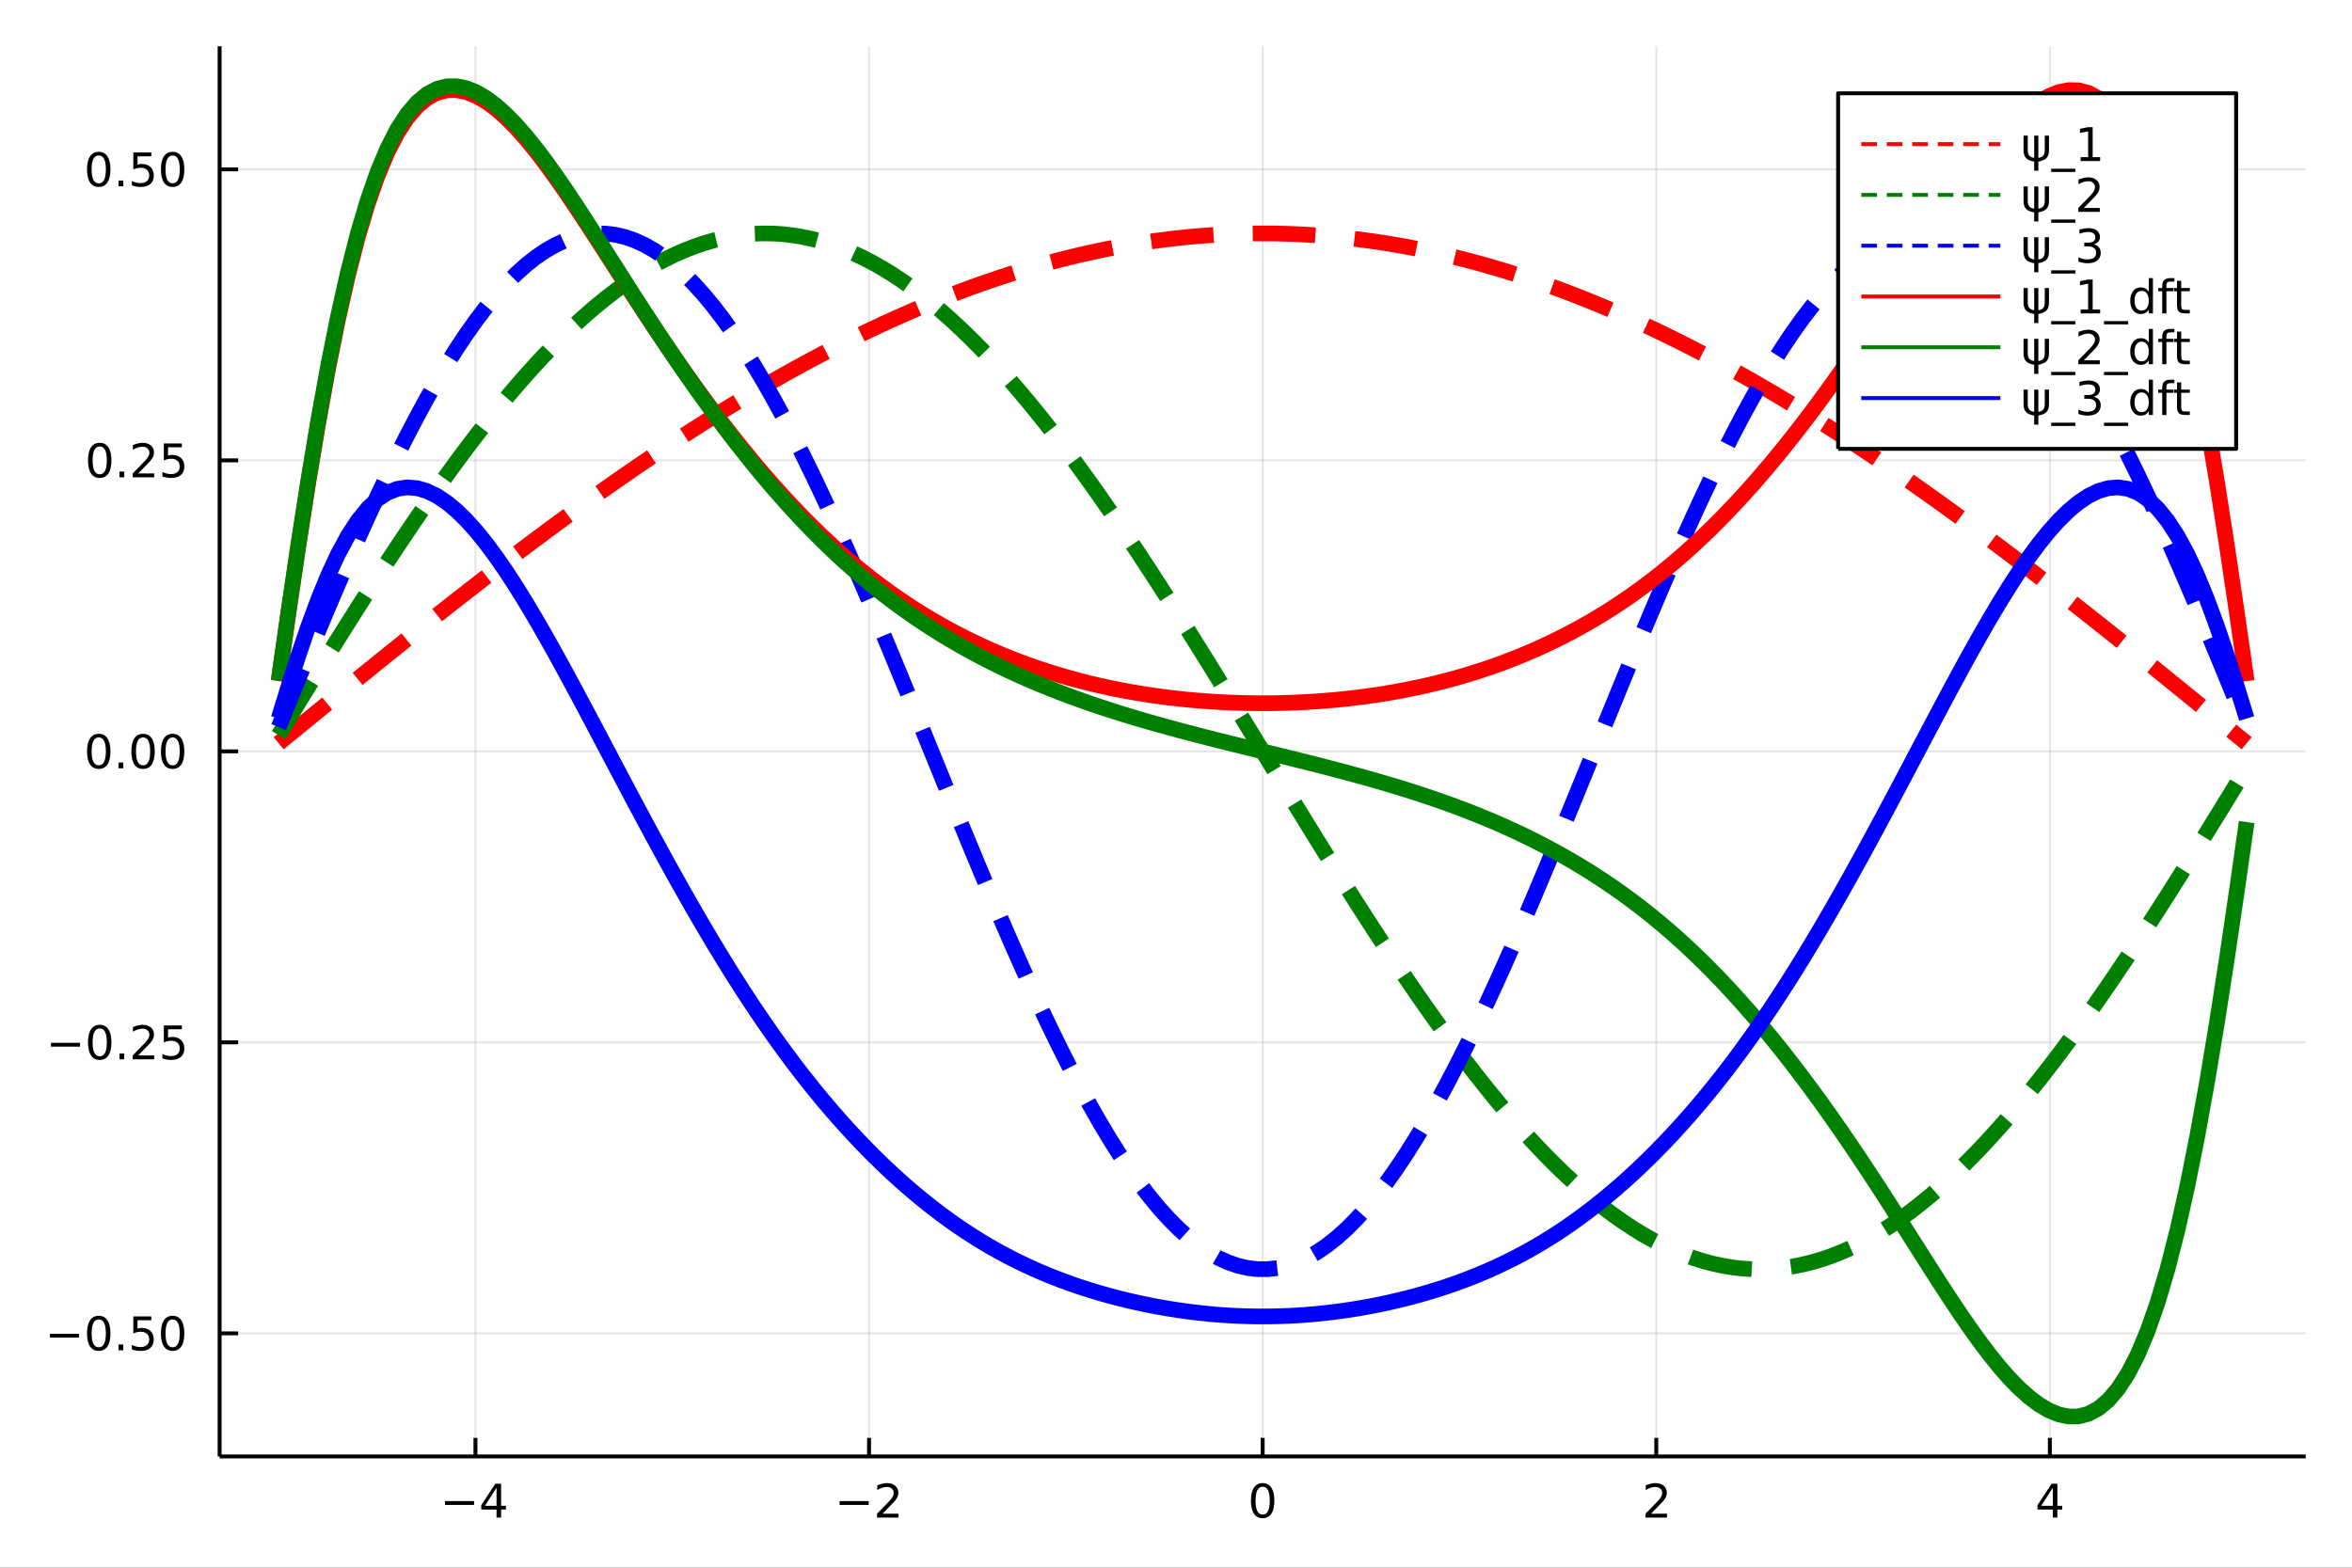 <?xml version="1.0" encoding="utf-8"?>
<svg xmlns="http://www.w3.org/2000/svg" xmlns:xlink="http://www.w3.org/1999/xlink" width="600" height="400" viewBox="0 0 2400 1600">
<rect x="0" y="0" width="2400" height="1600" fill="#333333" stroke="none"/>
<defs>
  <clipPath id="clip870">
    <rect x="0" y="0" width="2400" height="1600"/>
  </clipPath>
</defs>
<path clip-path="url(#clip870)" d="
M0 1600 L2400 1600 L2400 0 L0 0  Z
  " fill="#ffffff" fill-rule="evenodd" fill-opacity="1"/>
<defs>
  <clipPath id="clip871">
    <rect x="480" y="0" width="1681" height="1600"/>
  </clipPath>
</defs>
<path clip-path="url(#clip870)" d="
M224.098 1486.45 L2352.76 1486.45 L2352.76 47.244 L224.098 47.244  Z
  " fill="#ffffff" fill-rule="evenodd" fill-opacity="1"/>
<defs>
  <clipPath id="clip872">
    <rect x="224" y="47" width="2130" height="1440"/>
  </clipPath>
</defs>
<polyline clip-path="url(#clip872)" style="stroke:#000000; stroke-linecap:butt; stroke-linejoin:round; stroke-width:2; stroke-opacity:0.1; fill:none" points="
  485.16,1486.45 485.16,47.244 
  "/>
<polyline clip-path="url(#clip872)" style="stroke:#000000; stroke-linecap:butt; stroke-linejoin:round; stroke-width:2; stroke-opacity:0.1; fill:none" points="
  886.793,1486.45 886.793,47.244 
  "/>
<polyline clip-path="url(#clip872)" style="stroke:#000000; stroke-linecap:butt; stroke-linejoin:round; stroke-width:2; stroke-opacity:0.1; fill:none" points="
  1288.43,1486.45 1288.43,47.244 
  "/>
<polyline clip-path="url(#clip872)" style="stroke:#000000; stroke-linecap:butt; stroke-linejoin:round; stroke-width:2; stroke-opacity:0.1; fill:none" points="
  1690.06,1486.45 1690.06,47.244 
  "/>
<polyline clip-path="url(#clip872)" style="stroke:#000000; stroke-linecap:butt; stroke-linejoin:round; stroke-width:2; stroke-opacity:0.1; fill:none" points="
  2091.69,1486.45 2091.69,47.244 
  "/>
<polyline clip-path="url(#clip870)" style="stroke:#000000; stroke-linecap:butt; stroke-linejoin:round; stroke-width:4; stroke-opacity:1; fill:none" points="
  224.098,1486.45 2352.76,1486.45 
  "/>
<polyline clip-path="url(#clip870)" style="stroke:#000000; stroke-linecap:butt; stroke-linejoin:round; stroke-width:4; stroke-opacity:1; fill:none" points="
  485.16,1486.45 485.16,1467.55 
  "/>
<polyline clip-path="url(#clip870)" style="stroke:#000000; stroke-linecap:butt; stroke-linejoin:round; stroke-width:4; stroke-opacity:1; fill:none" points="
  886.793,1486.45 886.793,1467.55 
  "/>
<polyline clip-path="url(#clip870)" style="stroke:#000000; stroke-linecap:butt; stroke-linejoin:round; stroke-width:4; stroke-opacity:1; fill:none" points="
  1288.43,1486.45 1288.43,1467.55 
  "/>
<polyline clip-path="url(#clip870)" style="stroke:#000000; stroke-linecap:butt; stroke-linejoin:round; stroke-width:4; stroke-opacity:1; fill:none" points="
  1690.06,1486.45 1690.06,1467.55 
  "/>
<polyline clip-path="url(#clip870)" style="stroke:#000000; stroke-linecap:butt; stroke-linejoin:round; stroke-width:4; stroke-opacity:1; fill:none" points="
  2091.69,1486.45 2091.69,1467.55 
  "/>
<path clip-path="url(#clip870)" d="M454.06 1532.02 L483.736 1532.02 L483.736 1535.95 L454.06 1535.95 L454.06 1532.02 Z" fill="#000000" fill-rule="evenodd" fill-opacity="1" /><path clip-path="url(#clip870)" d="M506.676 1518.36 L494.87 1536.81 L506.676 1536.81 L506.676 1518.36 M505.449 1514.29 L511.329 1514.29 L511.329 1536.81 L516.259 1536.81 L516.259 1540.7 L511.329 1540.7 L511.329 1548.85 L506.676 1548.85 L506.676 1540.7 L491.074 1540.7 L491.074 1536.19 L505.449 1514.29 Z" fill="#000000" fill-rule="evenodd" fill-opacity="1" /><path clip-path="url(#clip870)" d="M856.736 1532.02 L886.411 1532.02 L886.411 1535.95 L856.736 1535.95 L856.736 1532.02 Z" fill="#000000" fill-rule="evenodd" fill-opacity="1" /><path clip-path="url(#clip870)" d="M900.532 1544.91 L916.851 1544.91 L916.851 1548.85 L894.907 1548.85 L894.907 1544.91 Q897.569 1542.16 902.152 1537.53 Q906.758 1532.88 907.939 1531.53 Q910.184 1529.01 911.064 1527.27 Q911.967 1525.51 911.967 1523.82 Q911.967 1521.07 910.022 1519.33 Q908.101 1517.6 904.999 1517.6 Q902.8 1517.6 900.346 1518.36 Q897.916 1519.13 895.138 1520.68 L895.138 1515.95 Q897.962 1514.82 900.416 1514.24 Q902.87 1513.66 904.907 1513.66 Q910.277 1513.66 913.471 1516.35 Q916.666 1519.03 916.666 1523.52 Q916.666 1525.65 915.856 1527.57 Q915.069 1529.47 912.962 1532.07 Q912.383 1532.74 909.282 1535.95 Q906.18 1539.15 900.532 1544.91 Z" fill="#000000" fill-rule="evenodd" fill-opacity="1" /><path clip-path="url(#clip870)" d="M1288.43 1517.37 Q1284.82 1517.37 1282.99 1520.93 Q1281.18 1524.47 1281.18 1531.6 Q1281.18 1538.71 1282.99 1542.27 Q1284.82 1545.82 1288.43 1545.82 Q1292.06 1545.82 1293.87 1542.27 Q1295.7 1538.71 1295.7 1531.6 Q1295.7 1524.47 1293.87 1520.93 Q1292.06 1517.37 1288.43 1517.37 M1288.43 1513.66 Q1294.24 1513.66 1297.29 1518.27 Q1300.37 1522.85 1300.37 1531.6 Q1300.37 1540.33 1297.29 1544.94 Q1294.24 1549.52 1288.43 1549.52 Q1282.62 1549.52 1279.54 1544.94 Q1276.48 1540.33 1276.48 1531.6 Q1276.48 1522.85 1279.54 1518.27 Q1282.62 1513.66 1288.43 1513.66 Z" fill="#000000" fill-rule="evenodd" fill-opacity="1" /><path clip-path="url(#clip870)" d="M1684.71 1544.91 L1701.03 1544.91 L1701.03 1548.85 L1679.09 1548.85 L1679.09 1544.91 Q1681.75 1542.16 1686.33 1537.53 Q1690.94 1532.88 1692.12 1531.53 Q1694.37 1529.01 1695.25 1527.27 Q1696.15 1525.51 1696.15 1523.82 Q1696.15 1521.07 1694.2 1519.33 Q1692.28 1517.6 1689.18 1517.6 Q1686.98 1517.6 1684.53 1518.36 Q1682.1 1519.13 1679.32 1520.68 L1679.32 1515.95 Q1682.14 1514.82 1684.6 1514.24 Q1687.05 1513.66 1689.09 1513.66 Q1694.46 1513.66 1697.65 1516.35 Q1700.85 1519.03 1700.85 1523.52 Q1700.85 1525.65 1700.04 1527.57 Q1699.25 1529.47 1697.14 1532.07 Q1696.57 1532.74 1693.46 1535.95 Q1690.36 1539.15 1684.71 1544.91 Z" fill="#000000" fill-rule="evenodd" fill-opacity="1" /><path clip-path="url(#clip870)" d="M2094.7 1518.36 L2082.9 1536.81 L2094.7 1536.81 L2094.7 1518.36 M2093.48 1514.29 L2099.36 1514.29 L2099.36 1536.81 L2104.29 1536.81 L2104.29 1540.7 L2099.36 1540.7 L2099.36 1548.85 L2094.7 1548.85 L2094.7 1540.7 L2079.1 1540.7 L2079.1 1536.19 L2093.48 1514.29 Z" fill="#000000" fill-rule="evenodd" fill-opacity="1" /><polyline clip-path="url(#clip872)" style="stroke:#000000; stroke-linecap:butt; stroke-linejoin:round; stroke-width:2; stroke-opacity:0.1; fill:none" points="
  224.098,1360.83 2352.76,1360.83 
  "/>
<polyline clip-path="url(#clip872)" style="stroke:#000000; stroke-linecap:butt; stroke-linejoin:round; stroke-width:2; stroke-opacity:0.1; fill:none" points="
  224.098,1063.84 2352.76,1063.84 
  "/>
<polyline clip-path="url(#clip872)" style="stroke:#000000; stroke-linecap:butt; stroke-linejoin:round; stroke-width:2; stroke-opacity:0.1; fill:none" points="
  224.098,766.846 2352.76,766.846 
  "/>
<polyline clip-path="url(#clip872)" style="stroke:#000000; stroke-linecap:butt; stroke-linejoin:round; stroke-width:2; stroke-opacity:0.1; fill:none" points="
  224.098,469.856 2352.76,469.856 
  "/>
<polyline clip-path="url(#clip872)" style="stroke:#000000; stroke-linecap:butt; stroke-linejoin:round; stroke-width:2; stroke-opacity:0.1; fill:none" points="
  224.098,172.867 2352.76,172.867 
  "/>
<polyline clip-path="url(#clip870)" style="stroke:#000000; stroke-linecap:butt; stroke-linejoin:round; stroke-width:4; stroke-opacity:1; fill:none" points="
  224.098,1486.45 224.098,47.244 
  "/>
<polyline clip-path="url(#clip870)" style="stroke:#000000; stroke-linecap:butt; stroke-linejoin:round; stroke-width:4; stroke-opacity:1; fill:none" points="
  224.098,1360.83 242.996,1360.83 
  "/>
<polyline clip-path="url(#clip870)" style="stroke:#000000; stroke-linecap:butt; stroke-linejoin:round; stroke-width:4; stroke-opacity:1; fill:none" points="
  224.098,1063.84 242.996,1063.84 
  "/>
<polyline clip-path="url(#clip870)" style="stroke:#000000; stroke-linecap:butt; stroke-linejoin:round; stroke-width:4; stroke-opacity:1; fill:none" points="
  224.098,766.846 242.996,766.846 
  "/>
<polyline clip-path="url(#clip870)" style="stroke:#000000; stroke-linecap:butt; stroke-linejoin:round; stroke-width:4; stroke-opacity:1; fill:none" points="
  224.098,469.856 242.996,469.856 
  "/>
<polyline clip-path="url(#clip870)" style="stroke:#000000; stroke-linecap:butt; stroke-linejoin:round; stroke-width:4; stroke-opacity:1; fill:none" points="
  224.098,172.867 242.996,172.867 
  "/>
<path clip-path="url(#clip870)" d="M50.992 1361.28 L80.668 1361.28 L80.668 1365.21 L50.992 1365.21 L50.992 1361.28 Z" fill="#000000" fill-rule="evenodd" fill-opacity="1" /><path clip-path="url(#clip870)" d="M100.76 1346.62 Q97.149 1346.62 95.321 1350.19 Q93.515 1353.73 93.515 1360.86 Q93.515 1367.97 95.321 1371.53 Q97.149 1375.07 100.76 1375.07 Q104.395 1375.07 106.2 1371.53 Q108.029 1367.97 108.029 1360.86 Q108.029 1353.73 106.2 1350.19 Q104.395 1346.62 100.76 1346.62 M100.76 1342.92 Q106.571 1342.92 109.626 1347.53 Q112.705 1352.11 112.705 1360.86 Q112.705 1369.59 109.626 1374.19 Q106.571 1378.78 100.76 1378.78 Q94.95 1378.78 91.871 1374.19 Q88.816 1369.59 88.816 1360.86 Q88.816 1352.11 91.871 1347.53 Q94.95 1342.92 100.76 1342.92 Z" fill="#000000" fill-rule="evenodd" fill-opacity="1" /><path clip-path="url(#clip870)" d="M120.922 1372.23 L125.807 1372.23 L125.807 1378.11 L120.922 1378.11 L120.922 1372.23 Z" fill="#000000" fill-rule="evenodd" fill-opacity="1" /><path clip-path="url(#clip870)" d="M136.038 1343.55 L154.394 1343.55 L154.394 1347.48 L140.32 1347.48 L140.32 1355.95 Q141.339 1355.61 142.357 1355.44 Q143.376 1355.26 144.394 1355.26 Q150.181 1355.26 153.561 1358.43 Q156.941 1361.6 156.941 1367.02 Q156.941 1372.6 153.468 1375.7 Q149.996 1378.78 143.677 1378.78 Q141.501 1378.78 139.232 1378.41 Q136.987 1378.04 134.58 1377.29 L134.58 1372.6 Q136.663 1373.73 138.885 1374.29 Q141.107 1374.84 143.584 1374.84 Q147.589 1374.84 149.927 1372.73 Q152.265 1370.63 152.265 1367.02 Q152.265 1363.41 149.927 1361.3 Q147.589 1359.19 143.584 1359.19 Q141.709 1359.19 139.834 1359.61 Q137.982 1360.03 136.038 1360.91 L136.038 1343.55 Z" fill="#000000" fill-rule="evenodd" fill-opacity="1" /><path clip-path="url(#clip870)" d="M176.153 1346.62 Q172.542 1346.62 170.714 1350.19 Q168.908 1353.73 168.908 1360.86 Q168.908 1367.97 170.714 1371.53 Q172.542 1375.07 176.153 1375.07 Q179.788 1375.07 181.593 1371.53 Q183.422 1367.97 183.422 1360.86 Q183.422 1353.73 181.593 1350.19 Q179.788 1346.62 176.153 1346.62 M176.153 1342.92 Q181.964 1342.92 185.019 1347.53 Q188.098 1352.11 188.098 1360.86 Q188.098 1369.59 185.019 1374.19 Q181.964 1378.78 176.153 1378.78 Q170.343 1378.78 167.265 1374.19 Q164.209 1369.59 164.209 1360.86 Q164.209 1352.11 167.265 1347.53 Q170.343 1342.92 176.153 1342.92 Z" fill="#000000" fill-rule="evenodd" fill-opacity="1" /><path clip-path="url(#clip870)" d="M51.987 1064.29 L81.663 1064.29 L81.663 1068.22 L51.987 1068.22 L51.987 1064.29 Z" fill="#000000" fill-rule="evenodd" fill-opacity="1" /><path clip-path="url(#clip870)" d="M101.756 1049.63 Q98.145 1049.63 96.316 1053.2 Q94.51 1056.74 94.51 1063.87 Q94.51 1070.98 96.316 1074.54 Q98.145 1078.08 101.756 1078.08 Q105.39 1078.08 107.196 1074.54 Q109.024 1070.98 109.024 1063.87 Q109.024 1056.74 107.196 1053.2 Q105.39 1049.63 101.756 1049.63 M101.756 1045.93 Q107.566 1045.93 110.621 1050.54 Q113.7 1055.12 113.7 1063.87 Q113.7 1072.6 110.621 1077.2 Q107.566 1081.79 101.756 1081.79 Q95.946 1081.79 92.867 1077.2 Q89.811 1072.6 89.811 1063.87 Q89.811 1055.12 92.867 1050.54 Q95.946 1045.93 101.756 1045.93 Z" fill="#000000" fill-rule="evenodd" fill-opacity="1" /><path clip-path="url(#clip870)" d="M121.918 1075.24 L126.802 1075.24 L126.802 1081.12 L121.918 1081.12 L121.918 1075.24 Z" fill="#000000" fill-rule="evenodd" fill-opacity="1" /><path clip-path="url(#clip870)" d="M141.015 1077.18 L157.334 1077.18 L157.334 1081.12 L135.39 1081.12 L135.39 1077.18 Q138.052 1074.43 142.635 1069.8 Q147.242 1065.14 148.422 1063.8 Q150.668 1061.28 151.547 1059.54 Q152.45 1057.78 152.45 1056.09 Q152.45 1053.34 150.505 1051.6 Q148.584 1049.87 145.482 1049.87 Q143.283 1049.87 140.83 1050.63 Q138.399 1051.39 135.621 1052.94 L135.621 1048.22 Q138.445 1047.09 140.899 1046.51 Q143.353 1045.93 145.39 1045.93 Q150.76 1045.93 153.955 1048.62 Q157.149 1051.3 157.149 1055.79 Q157.149 1057.92 156.339 1059.84 Q155.552 1061.74 153.445 1064.33 Q152.867 1065 149.765 1068.22 Q146.663 1071.42 141.015 1077.18 Z" fill="#000000" fill-rule="evenodd" fill-opacity="1" /><path clip-path="url(#clip870)" d="M167.195 1046.56 L185.552 1046.56 L185.552 1050.49 L171.478 1050.49 L171.478 1058.96 Q172.496 1058.62 173.515 1058.45 Q174.533 1058.27 175.552 1058.27 Q181.339 1058.27 184.718 1061.44 Q188.098 1064.61 188.098 1070.03 Q188.098 1075.61 184.626 1078.71 Q181.153 1081.79 174.834 1081.79 Q172.658 1081.79 170.39 1081.42 Q168.144 1081.05 165.737 1080.31 L165.737 1075.61 Q167.82 1076.74 170.042 1077.3 Q172.265 1077.85 174.741 1077.85 Q178.746 1077.85 181.084 1075.75 Q183.422 1073.64 183.422 1070.03 Q183.422 1066.42 181.084 1064.31 Q178.746 1062.2 174.741 1062.2 Q172.866 1062.2 170.991 1062.62 Q169.14 1063.04 167.195 1063.92 L167.195 1046.56 Z" fill="#000000" fill-rule="evenodd" fill-opacity="1" /><path clip-path="url(#clip870)" d="M100.76 752.645 Q97.149 752.645 95.321 756.209 Q93.515 759.751 93.515 766.881 Q93.515 773.987 95.321 777.552 Q97.149 781.094 100.76 781.094 Q104.395 781.094 106.2 777.552 Q108.029 773.987 108.029 766.881 Q108.029 759.751 106.2 756.209 Q104.395 752.645 100.76 752.645 M100.76 748.941 Q106.571 748.941 109.626 753.547 Q112.705 758.131 112.705 766.881 Q112.705 775.608 109.626 780.214 Q106.571 784.797 100.76 784.797 Q94.95 784.797 91.871 780.214 Q88.816 775.608 88.816 766.881 Q88.816 758.131 91.871 753.547 Q94.95 748.941 100.76 748.941 Z" fill="#000000" fill-rule="evenodd" fill-opacity="1" /><path clip-path="url(#clip870)" d="M120.922 778.246 L125.807 778.246 L125.807 784.126 L120.922 784.126 L120.922 778.246 Z" fill="#000000" fill-rule="evenodd" fill-opacity="1" /><path clip-path="url(#clip870)" d="M145.992 752.645 Q142.381 752.645 140.552 756.209 Q138.746 759.751 138.746 766.881 Q138.746 773.987 140.552 777.552 Q142.381 781.094 145.992 781.094 Q149.626 781.094 151.431 777.552 Q153.26 773.987 153.26 766.881 Q153.26 759.751 151.431 756.209 Q149.626 752.645 145.992 752.645 M145.992 748.941 Q151.802 748.941 154.857 753.547 Q157.936 758.131 157.936 766.881 Q157.936 775.608 154.857 780.214 Q151.802 784.797 145.992 784.797 Q140.181 784.797 137.103 780.214 Q134.047 775.608 134.047 766.881 Q134.047 758.131 137.103 753.547 Q140.181 748.941 145.992 748.941 Z" fill="#000000" fill-rule="evenodd" fill-opacity="1" /><path clip-path="url(#clip870)" d="M176.153 752.645 Q172.542 752.645 170.714 756.209 Q168.908 759.751 168.908 766.881 Q168.908 773.987 170.714 777.552 Q172.542 781.094 176.153 781.094 Q179.788 781.094 181.593 777.552 Q183.422 773.987 183.422 766.881 Q183.422 759.751 181.593 756.209 Q179.788 752.645 176.153 752.645 M176.153 748.941 Q181.964 748.941 185.019 753.547 Q188.098 758.131 188.098 766.881 Q188.098 775.608 185.019 780.214 Q181.964 784.797 176.153 784.797 Q170.343 784.797 167.265 780.214 Q164.209 775.608 164.209 766.881 Q164.209 758.131 167.265 753.547 Q170.343 748.941 176.153 748.941 Z" fill="#000000" fill-rule="evenodd" fill-opacity="1" /><path clip-path="url(#clip870)" d="M101.756 455.655 Q98.145 455.655 96.316 459.22 Q94.51 462.762 94.51 469.891 Q94.51 476.998 96.316 480.562 Q98.145 484.104 101.756 484.104 Q105.39 484.104 107.196 480.562 Q109.024 476.998 109.024 469.891 Q109.024 462.762 107.196 459.22 Q105.39 455.655 101.756 455.655 M101.756 451.951 Q107.566 451.951 110.621 456.558 Q113.7 461.141 113.7 469.891 Q113.7 478.618 110.621 483.224 Q107.566 487.808 101.756 487.808 Q95.946 487.808 92.867 483.224 Q89.811 478.618 89.811 469.891 Q89.811 461.141 92.867 456.558 Q95.946 451.951 101.756 451.951 Z" fill="#000000" fill-rule="evenodd" fill-opacity="1" /><path clip-path="url(#clip870)" d="M121.918 481.257 L126.802 481.257 L126.802 487.136 L121.918 487.136 L121.918 481.257 Z" fill="#000000" fill-rule="evenodd" fill-opacity="1" /><path clip-path="url(#clip870)" d="M141.015 483.201 L157.334 483.201 L157.334 487.136 L135.39 487.136 L135.39 483.201 Q138.052 480.447 142.635 475.817 Q147.242 471.164 148.422 469.822 Q150.668 467.299 151.547 465.562 Q152.45 463.803 152.45 462.113 Q152.45 459.359 150.505 457.623 Q148.584 455.887 145.482 455.887 Q143.283 455.887 140.83 456.65 Q138.399 457.414 135.621 458.965 L135.621 454.243 Q138.445 453.109 140.899 452.53 Q143.353 451.951 145.39 451.951 Q150.76 451.951 153.955 454.637 Q157.149 457.322 157.149 461.813 Q157.149 463.942 156.339 465.863 Q155.552 467.762 153.445 470.354 Q152.867 471.025 149.765 474.243 Q146.663 477.437 141.015 483.201 Z" fill="#000000" fill-rule="evenodd" fill-opacity="1" /><path clip-path="url(#clip870)" d="M167.195 452.576 L185.552 452.576 L185.552 456.512 L171.478 456.512 L171.478 464.984 Q172.496 464.637 173.515 464.475 Q174.533 464.289 175.552 464.289 Q181.339 464.289 184.718 467.461 Q188.098 470.632 188.098 476.049 Q188.098 481.627 184.626 484.729 Q181.153 487.808 174.834 487.808 Q172.658 487.808 170.39 487.437 Q168.144 487.067 165.737 486.326 L165.737 481.627 Q167.82 482.761 170.042 483.317 Q172.265 483.873 174.741 483.873 Q178.746 483.873 181.084 481.766 Q183.422 479.66 183.422 476.049 Q183.422 472.437 181.084 470.331 Q178.746 468.225 174.741 468.225 Q172.866 468.225 170.991 468.641 Q169.14 469.058 167.195 469.937 L167.195 452.576 Z" fill="#000000" fill-rule="evenodd" fill-opacity="1" /><path clip-path="url(#clip870)" d="M100.76 158.666 Q97.149 158.666 95.321 162.23 Q93.515 165.772 93.515 172.902 Q93.515 180.008 95.321 183.573 Q97.149 187.115 100.76 187.115 Q104.395 187.115 106.2 183.573 Q108.029 180.008 108.029 172.902 Q108.029 165.772 106.2 162.23 Q104.395 158.666 100.76 158.666 M100.76 154.962 Q106.571 154.962 109.626 159.568 Q112.705 164.152 112.705 172.902 Q112.705 181.628 109.626 186.235 Q106.571 190.818 100.76 190.818 Q94.95 190.818 91.871 186.235 Q88.816 181.628 88.816 172.902 Q88.816 164.152 91.871 159.568 Q94.95 154.962 100.76 154.962 Z" fill="#000000" fill-rule="evenodd" fill-opacity="1" /><path clip-path="url(#clip870)" d="M120.922 184.267 L125.807 184.267 L125.807 190.147 L120.922 190.147 L120.922 184.267 Z" fill="#000000" fill-rule="evenodd" fill-opacity="1" /><path clip-path="url(#clip870)" d="M136.038 155.587 L154.394 155.587 L154.394 159.522 L140.32 159.522 L140.32 167.994 Q141.339 167.647 142.357 167.485 Q143.376 167.3 144.394 167.3 Q150.181 167.3 153.561 170.471 Q156.941 173.642 156.941 179.059 Q156.941 184.638 153.468 187.74 Q149.996 190.818 143.677 190.818 Q141.501 190.818 139.232 190.448 Q136.987 190.077 134.58 189.337 L134.58 184.638 Q136.663 185.772 138.885 186.327 Q141.107 186.883 143.584 186.883 Q147.589 186.883 149.927 184.777 Q152.265 182.67 152.265 179.059 Q152.265 175.448 149.927 173.341 Q147.589 171.235 143.584 171.235 Q141.709 171.235 139.834 171.652 Q137.982 172.068 136.038 172.948 L136.038 155.587 Z" fill="#000000" fill-rule="evenodd" fill-opacity="1" /><path clip-path="url(#clip870)" d="M176.153 158.666 Q172.542 158.666 170.714 162.23 Q168.908 165.772 168.908 172.902 Q168.908 180.008 170.714 183.573 Q172.542 187.115 176.153 187.115 Q179.788 187.115 181.593 183.573 Q183.422 180.008 183.422 172.902 Q183.422 165.772 181.593 162.23 Q179.788 158.666 176.153 158.666 M176.153 154.962 Q181.964 154.962 185.019 159.568 Q188.098 164.152 188.098 172.902 Q188.098 181.628 185.019 186.235 Q181.964 190.818 176.153 190.818 Q170.343 190.818 167.265 186.235 Q164.209 181.628 164.209 172.902 Q164.209 164.152 167.265 159.568 Q170.343 154.962 176.153 154.962 Z" fill="#000000" fill-rule="evenodd" fill-opacity="1" /><polyline clip-path="url(#clip872)" style="stroke:#ff0000; stroke-linecap:butt; stroke-linejoin:round; stroke-width:16; stroke-opacity:1; fill:none" stroke-dasharray="64, 40" points="
  284.343,758.584 294.434,750.324 304.526,742.068 314.617,733.818 324.708,725.577 334.799,717.345 344.891,709.126 354.982,700.92 365.073,692.731 375.165,684.559 
  385.256,676.408 395.347,668.279 405.438,660.174 415.53,652.095 425.621,644.044 435.712,636.024 445.804,628.035 455.895,620.08 465.986,612.16 476.078,604.279 
  486.169,596.437 496.26,588.637 506.351,580.881 516.443,573.17 526.534,565.506 536.625,557.891 546.717,550.328 556.808,542.817 566.899,535.361 576.991,527.962 
  587.082,520.621 597.173,513.34 607.264,506.121 617.356,498.966 627.447,491.876 637.538,484.853 647.63,477.9 657.721,471.016 667.812,464.206 677.903,457.469 
  687.995,450.807 698.086,444.223 708.177,437.718 718.269,431.293 728.36,424.95 738.451,418.69 748.543,412.516 758.634,406.428 768.725,400.428 778.816,394.518 
  788.908,388.698 798.999,382.971 809.09,377.338 819.182,371.8 829.273,366.359 839.364,361.015 849.456,355.77 859.547,350.626 869.638,345.584 879.729,340.644 
  889.821,335.809 899.912,331.078 910.003,326.455 920.095,321.939 930.186,317.531 940.277,313.233 950.368,309.047 960.46,304.971 970.551,301.009 980.642,297.161 
  990.734,293.427 1000.82,289.809 1010.92,286.308 1021.01,282.924 1031.1,279.658 1041.19,276.511 1051.28,273.484 1061.37,270.577 1071.46,267.792 1081.56,265.128 
  1091.65,262.587 1101.74,260.17 1111.83,257.876 1121.92,255.706 1132.01,253.662 1142.1,251.742 1152.19,249.949 1162.29,248.282 1172.38,246.741 1182.47,245.327 
  1192.56,244.041 1202.65,242.883 1212.74,241.853 1222.83,240.95 1232.92,240.177 1243.02,239.532 1253.11,239.015 1263.2,238.628 1273.29,238.37 1283.38,238.241 
  1293.47,238.241 1303.56,238.37 1313.66,238.628 1323.75,239.015 1333.84,239.532 1343.93,240.177 1354.02,240.95 1364.11,241.853 1374.2,242.883 1384.29,244.041 
  1394.39,245.327 1404.48,246.741 1414.57,248.282 1424.66,249.949 1434.75,251.742 1444.84,253.662 1454.93,255.706 1465.02,257.876 1475.12,260.17 1485.21,262.587 
  1495.3,265.128 1505.39,267.792 1515.48,270.577 1525.57,273.484 1535.66,276.511 1545.75,279.658 1555.85,282.924 1565.94,286.308 1576.03,289.809 1586.12,293.427 
  1596.21,297.161 1606.3,301.009 1616.39,304.971 1626.49,309.047 1636.58,313.233 1646.67,317.531 1656.76,321.939 1666.85,326.455 1676.94,331.078 1687.03,335.809 
  1697.12,340.644 1707.22,345.584 1717.31,350.626 1727.4,355.77 1737.49,361.015 1747.58,366.359 1757.67,371.8 1767.76,377.338 1777.85,382.971 1787.95,388.698 
  1798.04,394.518 1808.13,400.428 1818.22,406.428 1828.31,412.516 1838.4,418.69 1848.49,424.95 1858.59,431.293 1868.68,437.718 1878.77,444.223 1888.86,450.807 
  1898.95,457.469 1909.04,464.206 1919.13,471.016 1929.22,477.9 1939.32,484.853 1949.41,491.876 1959.5,498.966 1969.59,506.121 1979.68,513.34 1989.77,520.621 
  1999.86,527.962 2009.95,535.361 2020.05,542.817 2030.14,550.328 2040.23,557.891 2050.32,565.506 2060.41,573.17 2070.5,580.881 2080.59,588.637 2090.68,596.437 
  2100.78,604.279 2110.87,612.16 2120.96,620.08 2131.05,628.035 2141.14,636.024 2151.23,644.044 2161.32,652.095 2171.42,660.174 2181.51,668.279 2191.6,676.408 
  2201.69,684.559 2211.78,692.731 2221.87,700.92 2231.96,709.126 2242.05,717.345 2252.15,725.577 2262.24,733.818 2272.33,742.068 2282.42,750.324 2292.51,758.584 
  
  "/>
<polyline clip-path="url(#clip872)" style="stroke:#008000; stroke-linecap:butt; stroke-linejoin:round; stroke-width:16; stroke-opacity:1; fill:none" stroke-dasharray="64, 40" points="
  284.343,750.324 294.434,733.818 304.526,717.345 314.617,700.92 324.708,684.559 334.799,668.279 344.891,652.095 354.982,636.024 365.073,620.08 375.165,604.279 
  385.256,588.637 395.347,573.17 405.438,557.891 415.53,542.817 425.621,527.962 435.712,513.34 445.804,498.966 455.895,484.853 465.986,471.016 476.078,457.469 
  486.169,444.223 496.26,431.293 506.351,418.69 516.443,406.428 526.534,394.518 536.625,382.971 546.717,371.8 556.808,361.015 566.899,350.626 576.991,340.644 
  587.082,331.078 597.173,321.939 607.264,313.233 617.356,304.971 627.447,297.161 637.538,289.809 647.63,282.924 657.721,276.511 667.812,270.577 677.903,265.128 
  687.995,260.17 698.086,255.706 708.177,251.742 718.269,248.282 728.36,245.327 738.451,242.883 748.543,240.95 758.634,239.532 768.725,238.628 778.816,238.241 
  788.908,238.37 798.999,239.015 809.09,240.177 819.182,241.853 829.273,244.041 839.364,246.741 849.456,249.949 859.547,253.662 869.638,257.876 879.729,262.587 
  889.821,267.792 899.912,273.484 910.003,279.658 920.095,286.308 930.186,293.427 940.277,301.009 950.368,309.047 960.46,317.531 970.551,326.455 980.642,335.809 
  990.734,345.584 1000.82,355.77 1010.92,366.359 1021.01,377.338 1031.1,388.698 1041.19,400.428 1051.28,412.516 1061.37,424.95 1071.46,437.718 1081.56,450.807 
  1091.65,464.206 1101.74,477.9 1111.83,491.876 1121.92,506.121 1132.01,520.621 1142.1,535.361 1152.19,550.328 1162.29,565.506 1172.38,580.881 1182.47,596.437 
  1192.56,612.16 1202.65,628.035 1212.74,644.044 1222.83,660.174 1232.92,676.408 1243.02,692.731 1253.11,709.126 1263.2,725.577 1273.29,742.068 1283.38,758.584 
  1293.47,775.108 1303.56,791.624 1313.66,808.115 1323.75,824.566 1333.84,840.961 1343.93,857.284 1354.02,873.518 1364.11,889.648 1374.2,905.657 1384.29,921.532 
  1394.39,937.255 1404.48,952.811 1414.57,968.186 1424.66,983.364 1434.75,998.331 1444.84,1013.07 1454.93,1027.57 1465.02,1041.82 1475.12,1055.79 1485.21,1069.49 
  1495.3,1082.88 1505.39,1095.97 1515.48,1108.74 1525.57,1121.18 1535.66,1133.26 1545.75,1144.99 1555.85,1156.35 1565.94,1167.33 1576.03,1177.92 1586.12,1188.11 
  1596.21,1197.88 1606.3,1207.24 1616.39,1216.16 1626.49,1224.65 1636.58,1232.68 1646.67,1240.26 1656.76,1247.38 1666.85,1254.03 1676.94,1260.21 1687.03,1265.9 
  1697.12,1271.1 1707.22,1275.82 1717.31,1280.03 1727.4,1283.74 1737.49,1286.95 1747.58,1289.65 1757.67,1291.84 1767.76,1293.52 1777.85,1294.68 1787.95,1295.32 
  1798.04,1295.45 1808.13,1295.06 1818.22,1294.16 1828.31,1292.74 1838.4,1290.81 1848.49,1288.36 1858.59,1285.41 1868.68,1281.95 1878.77,1277.99 1888.86,1273.52 
  1898.95,1268.56 1909.04,1263.11 1919.13,1257.18 1929.22,1250.77 1939.32,1243.88 1949.41,1236.53 1959.5,1228.72 1969.59,1220.46 1979.68,1211.75 1989.77,1202.61 
  1999.86,1193.05 2009.95,1183.07 2020.05,1172.68 2030.14,1161.89 2040.23,1150.72 2050.32,1139.17 2060.41,1127.26 2070.5,1115 2080.59,1102.4 2090.68,1089.47 
  2100.78,1076.22 2110.87,1062.68 2120.96,1048.84 2131.05,1034.73 2141.14,1020.35 2151.23,1005.73 2161.32,990.875 2171.42,975.801 2181.51,960.522 2191.6,945.055 
  2201.69,929.413 2211.78,913.612 2221.87,897.668 2231.96,881.597 2242.05,865.413 2252.15,849.133 2262.24,832.772 2272.33,816.347 2282.42,799.873 2292.51,783.368 
  
  "/>
<polyline clip-path="url(#clip872)" style="stroke:#0000ff; stroke-linecap:butt; stroke-linejoin:round; stroke-width:16; stroke-opacity:1; fill:none" stroke-dasharray="64, 40" points="
  284.343,742.068 294.434,717.345 304.526,692.731 314.617,668.279 324.708,644.044 334.799,620.08 344.891,596.437 354.982,573.17 365.073,550.328 375.165,527.962 
  385.256,506.121 395.347,484.853 405.438,464.206 415.53,444.223 425.621,424.95 435.712,406.428 445.804,388.698 455.895,371.8 465.986,355.77 476.078,340.644 
  486.169,326.455 496.26,313.233 506.351,301.009 516.443,289.809 526.534,279.658 536.625,270.577 546.717,262.587 556.808,255.706 566.899,249.949 576.991,245.327 
  587.082,241.853 597.173,239.532 607.264,238.37 617.356,238.37 627.447,239.532 637.538,241.853 647.63,245.327 657.721,249.949 667.812,255.706 677.903,262.587 
  687.995,270.577 698.086,279.658 708.177,289.809 718.269,301.009 728.36,313.233 738.451,326.455 748.543,340.644 758.634,355.77 768.725,371.8 778.816,388.698 
  788.908,406.428 798.999,424.95 809.09,444.223 819.182,464.206 829.273,484.853 839.364,506.121 849.456,527.962 859.547,550.328 869.638,573.17 879.729,596.437 
  889.821,620.08 899.912,644.044 910.003,668.279 920.095,692.731 930.186,717.345 940.277,742.068 950.368,766.846 960.46,791.624 970.551,816.347 980.642,840.961 
  990.734,865.413 1000.82,889.648 1010.92,913.612 1021.01,937.255 1031.1,960.522 1041.19,983.364 1051.28,1005.73 1061.37,1027.57 1071.46,1048.84 1081.56,1069.49 
  1091.65,1089.47 1101.74,1108.74 1111.83,1127.26 1121.92,1144.99 1132.01,1161.89 1142.1,1177.92 1152.19,1193.05 1162.29,1207.24 1172.38,1220.46 1182.47,1232.68 
  1192.56,1243.88 1202.65,1254.03 1212.74,1263.11 1222.83,1271.1 1232.92,1277.99 1243.02,1283.74 1253.11,1288.36 1263.2,1291.84 1273.29,1294.16 1283.38,1295.32 
  1293.47,1295.32 1303.56,1294.16 1313.66,1291.84 1323.75,1288.36 1333.84,1283.74 1343.93,1277.99 1354.02,1271.1 1364.11,1263.11 1374.2,1254.03 1384.29,1243.88 
  1394.39,1232.68 1404.48,1220.46 1414.57,1207.24 1424.66,1193.05 1434.75,1177.92 1444.84,1161.89 1454.93,1144.99 1465.02,1127.26 1475.12,1108.74 1485.21,1089.47 
  1495.3,1069.49 1505.39,1048.84 1515.48,1027.57 1525.57,1005.73 1535.66,983.364 1545.75,960.522 1555.85,937.255 1565.94,913.612 1576.03,889.648 1586.12,865.413 
  1596.21,840.961 1606.3,816.347 1616.39,791.624 1626.49,766.846 1636.58,742.068 1646.67,717.345 1656.76,692.731 1666.85,668.279 1676.94,644.044 1687.03,620.08 
  1697.12,596.437 1707.22,573.17 1717.31,550.328 1727.4,527.962 1737.49,506.121 1747.58,484.853 1757.67,464.206 1767.76,444.223 1777.85,424.95 1787.95,406.428 
  1798.04,388.698 1808.13,371.8 1818.22,355.77 1828.31,340.644 1838.4,326.455 1848.49,313.233 1858.59,301.009 1868.68,289.809 1878.77,279.658 1888.86,270.577 
  1898.95,262.587 1909.04,255.706 1919.13,249.949 1929.22,245.327 1939.32,241.853 1949.41,239.532 1959.5,238.37 1969.59,238.37 1979.68,239.532 1989.77,241.853 
  1999.86,245.327 2009.95,249.949 2020.05,255.706 2030.14,262.587 2040.23,270.577 2050.32,279.658 2060.41,289.809 2070.5,301.009 2080.59,313.233 2090.68,326.455 
  2100.78,340.644 2110.87,355.77 2120.96,371.8 2131.05,388.698 2141.14,406.428 2151.23,424.95 2161.32,444.223 2171.42,464.206 2181.51,484.853 2191.6,506.121 
  2201.69,527.962 2211.78,550.328 2221.87,573.17 2231.96,596.437 2242.05,620.08 2252.15,644.044 2262.24,668.279 2272.33,692.731 2282.42,717.345 2292.51,742.068 
  
  "/>
<polyline clip-path="url(#clip872)" style="stroke:#ff0000; stroke-linecap:butt; stroke-linejoin:round; stroke-width:16; stroke-opacity:1; fill:none" points="
  284.343,695.188 294.434,624.762 304.526,556.735 314.617,492.13 324.708,431.78 334.799,376.304 344.891,326.105 354.982,281.377 365.073,242.133 375.165,208.241 
  385.256,179.459 395.347,155.47 405.438,135.919 415.53,120.435 425.621,108.654 435.712,100.228 445.804,94.835 455.895,92.179 465.986,91.992 476.078,94.028 
  486.169,98.068 496.26,103.909 506.351,111.367 516.443,120.272 526.534,130.465 536.625,141.795 546.717,154.117 556.808,167.29 566.899,181.179 576.991,195.651 
  587.082,210.58 597.173,225.847 607.264,241.346 617.356,256.976 627.447,272.652 637.538,288.3 647.63,303.856 657.721,319.27 667.812,334.497 677.903,349.506 
  687.995,364.267 698.086,378.761 708.177,392.969 718.269,406.878 728.36,420.478 738.451,433.758 748.543,446.711 758.634,459.33 768.725,471.609 778.816,483.541 
  788.908,495.122 798.999,506.346 809.09,517.21 819.182,527.709 829.273,537.844 839.364,547.612 849.456,557.016 859.547,566.057 869.638,574.74 879.729,583.071 
  889.821,591.057 899.912,598.705 910.003,606.024 920.095,613.024 930.186,619.715 940.277,626.107 950.368,632.209 960.46,638.032 970.551,643.584 980.642,648.876 
  990.734,653.916 1000.82,658.712 1010.92,663.272 1021.01,667.604 1031.1,671.714 1041.19,675.609 1051.28,679.295 1061.37,682.779 1071.46,686.066 1081.56,689.161 
  1091.65,692.07 1101.74,694.798 1111.83,697.349 1121.92,699.73 1132.01,701.944 1142.1,703.996 1152.19,705.89 1162.29,707.63 1172.38,709.221 1182.47,710.666 
  1192.56,711.968 1202.65,713.131 1212.74,714.157 1222.83,715.049 1232.92,715.81 1243.02,716.441 1253.11,716.943 1263.2,717.319 1273.29,717.569 1283.38,717.694 
  1293.47,717.694 1303.56,717.569 1313.66,717.319 1323.75,716.943 1333.84,716.441 1343.93,715.81 1354.02,715.049 1364.11,714.157 1374.2,713.131 1384.29,711.968 
  1394.39,710.666 1404.48,709.221 1414.57,707.63 1424.66,705.89 1434.75,703.996 1444.84,701.944 1454.93,699.73 1465.02,697.349 1475.12,694.798 1485.21,692.07 
  1495.3,689.161 1505.39,686.066 1515.48,682.779 1525.57,679.295 1535.66,675.609 1545.75,671.714 1555.85,667.604 1565.94,663.272 1576.03,658.712 1586.12,653.916 
  1596.21,648.876 1606.3,643.584 1616.39,638.032 1626.49,632.209 1636.58,626.107 1646.67,619.715 1656.76,613.024 1666.85,606.024 1676.94,598.705 1687.03,591.057 
  1697.12,583.071 1707.22,574.74 1717.31,566.057 1727.4,557.016 1737.49,547.612 1747.58,537.844 1757.67,527.709 1767.76,517.21 1777.85,506.346 1787.95,495.122 
  1798.04,483.541 1808.13,471.609 1818.22,459.33 1828.31,446.711 1838.4,433.758 1848.49,420.478 1858.59,406.878 1868.68,392.969 1878.77,378.761 1888.86,364.267 
  1898.95,349.506 1909.04,334.497 1919.13,319.27 1929.22,303.856 1939.32,288.3 1949.41,272.652 1959.5,256.976 1969.59,241.346 1979.68,225.847 1989.77,210.58 
  1999.86,195.651 2009.95,181.179 2020.05,167.29 2030.14,154.117 2040.23,141.795 2050.32,130.465 2060.41,120.272 2070.5,111.367 2080.59,103.909 2090.68,98.068 
  2100.78,94.028 2110.87,91.992 2120.96,92.179 2131.05,94.835 2141.14,100.228 2151.23,108.654 2161.32,120.435 2171.42,135.919 2181.51,155.47 2191.6,179.459 
  2201.69,208.241 2211.78,242.133 2221.87,281.377 2231.96,326.105 2242.05,376.304 2252.15,431.78 2262.24,492.13 2272.33,556.735 2282.42,624.762 2292.51,695.188 
  
  "/>
<polyline clip-path="url(#clip872)" style="stroke:#008000; stroke-linecap:butt; stroke-linejoin:round; stroke-width:16; stroke-opacity:1; fill:none" points="
  284.343,694.71 294.434,623.815 304.526,555.336 314.617,490.304 324.708,429.557 334.799,373.72 344.891,323.198 354.982,278.186 365.073,238.7 375.165,204.605 
  385.256,175.657 395.347,151.539 405.438,131.893 415.53,116.346 425.621,104.53 435.712,96.096 445.804,90.72 455.895,88.104 465.986,87.976 476.078,90.092 
  486.169,94.229 496.26,100.183 506.351,107.769 516.443,116.816 526.534,127.163 536.625,138.658 546.717,151.156 556.808,164.515 566.899,178.597 576.991,193.271 
  587.082,208.408 597.173,223.89 607.264,239.609 617.356,255.464 627.447,271.37 637.538,287.252 647.63,303.046 657.721,318.701 667.812,334.174 677.903,349.431 
  687.995,364.445 698.086,379.195 708.177,393.663 718.269,407.836 728.36,421.703 738.451,435.255 748.543,448.484 758.634,461.383 768.725,473.947 778.816,486.17 
  788.908,498.047 798.999,509.574 809.09,520.747 819.182,531.563 829.273,542.022 839.364,552.124 849.456,561.87 859.547,571.264 869.638,580.311 879.729,589.017 
  889.821,597.391 899.912,605.44 910.003,613.176 920.095,620.608 930.186,627.748 940.277,634.605 950.368,641.192 960.46,647.519 970.551,653.597 980.642,659.436 
  990.734,665.047 1000.82,670.439 1010.92,675.621 1021.01,680.603 1031.1,685.393 1041.19,690 1051.28,694.431 1061.37,698.696 1071.46,702.802 1081.56,706.756 
  1091.65,710.566 1101.74,714.241 1111.83,717.788 1121.92,721.214 1132.01,724.528 1142.1,727.736 1152.19,730.846 1162.29,733.866 1172.38,736.802 1182.47,739.663 
  1192.56,742.456 1202.65,745.186 1212.74,747.862 1222.83,750.489 1232.92,753.075 1243.02,755.626 1253.11,758.149 1263.2,760.649 1273.29,763.134 1283.38,765.61 
  1293.47,768.082 1303.56,770.558 1313.66,773.043 1323.75,775.543 1333.84,778.066 1343.93,780.617 1354.02,783.203 1364.11,785.83 1374.2,788.506 1384.29,791.236 
  1394.39,794.029 1404.48,796.889 1414.57,799.826 1424.66,802.846 1434.75,805.956 1444.84,809.164 1454.93,812.478 1465.02,815.904 1475.12,819.451 1485.21,823.126 
  1495.3,826.936 1505.39,830.89 1515.48,834.996 1525.57,839.26 1535.66,843.692 1545.75,848.299 1555.85,853.089 1565.94,858.071 1576.03,863.253 1586.12,868.645 
  1596.21,874.256 1606.3,880.095 1616.39,886.173 1626.49,892.5 1636.58,899.087 1646.67,905.944 1656.76,913.084 1666.85,920.516 1676.94,928.251 1687.03,936.301 
  1697.12,944.675 1707.22,953.381 1717.31,962.428 1727.4,971.822 1737.49,981.568 1747.58,991.67 1757.67,1002.13 1767.76,1012.95 1777.85,1024.12 1787.95,1035.64 
  1798.04,1047.52 1808.13,1059.74 1818.22,1072.31 1828.31,1085.21 1838.4,1098.44 1848.49,1111.99 1858.59,1125.86 1868.68,1140.03 1878.77,1154.5 1888.86,1169.25 
  1898.95,1184.26 1909.04,1199.52 1919.13,1214.99 1929.22,1230.65 1939.32,1246.44 1949.41,1262.32 1959.5,1278.23 1969.59,1294.08 1979.68,1309.8 1989.77,1325.28 
  1999.86,1340.42 2009.95,1355.09 2020.05,1369.18 2030.14,1382.54 2040.23,1395.03 2050.32,1406.53 2060.41,1416.88 2070.5,1425.92 2080.59,1433.51 2090.68,1439.46 
  2100.78,1443.6 2110.87,1445.72 2120.96,1445.59 2131.05,1442.97 2141.14,1437.6 2151.23,1429.16 2161.32,1417.35 2171.42,1401.8 2181.51,1382.15 2191.6,1358.03 
  2201.69,1329.09 2211.78,1294.99 2221.87,1255.51 2231.96,1210.49 2242.05,1159.97 2252.15,1104.14 2262.24,1043.39 2272.33,978.356 2282.42,909.877 2292.51,838.982 
  
  "/>
<polyline clip-path="url(#clip872)" style="stroke:#0000ff; stroke-linecap:butt; stroke-linejoin:round; stroke-width:16; stroke-opacity:1; fill:none" points="
  284.343,733.32 294.434,700.465 304.526,668.921 314.617,639.25 324.708,611.918 334.799,587.282 344.891,565.582 354.982,546.954 365.073,531.435 375.165,518.988 
  385.256,509.514 395.347,502.871 405.438,498.897 415.53,497.412 425.621,498.238 435.712,501.197 445.804,506.121 455.895,512.849 465.986,521.23 476.078,531.119 
  486.169,542.381 496.26,554.886 506.351,568.512 516.443,583.139 526.534,598.656 536.625,614.952 546.717,631.922 556.808,649.462 566.899,667.478 576.991,685.874 
  587.082,704.566 597.173,723.474 607.264,742.523 617.356,761.648 627.447,780.787 637.538,799.888 647.63,818.902 657.721,837.783 667.812,856.491 677.903,874.99 
  687.995,893.245 698.086,911.225 708.177,928.9 718.269,946.243 728.36,963.229 738.451,979.838 748.543,996.05 758.634,1011.85 768.725,1027.22 778.816,1042.16 
  788.908,1056.65 798.999,1070.7 809.09,1084.31 819.182,1097.47 829.273,1110.2 839.364,1122.5 849.456,1134.38 859.547,1145.85 869.638,1156.92 879.729,1167.59 
  889.821,1177.87 899.912,1187.77 910.003,1197.3 920.095,1206.46 930.186,1215.24 940.277,1223.67 950.368,1231.73 960.46,1239.44 970.551,1246.79 980.642,1253.79 
  990.734,1260.45 1000.82,1266.76 1010.92,1272.74 1021.01,1278.4 1031.1,1283.75 1041.19,1288.79 1051.28,1293.54 1061.37,1298.01 1071.46,1302.22 1081.56,1306.16 
  1091.65,1309.87 1101.74,1313.35 1111.83,1316.6 1121.92,1319.65 1132.01,1322.5 1142.1,1325.15 1152.19,1327.61 1162.29,1329.89 1172.38,1331.99 1182.47,1333.92 
  1192.56,1335.67 1202.65,1337.24 1212.74,1338.64 1222.83,1339.87 1232.92,1340.93 1243.02,1341.81 1253.11,1342.51 1263.2,1343.04 1273.29,1343.39 1283.38,1343.57 
  1293.47,1343.57 1303.56,1343.39 1313.66,1343.04 1323.75,1342.51 1333.84,1341.81 1343.93,1340.93 1354.02,1339.87 1364.11,1338.64 1374.2,1337.24 1384.29,1335.67 
  1394.39,1333.92 1404.48,1331.99 1414.57,1329.89 1424.66,1327.61 1434.75,1325.15 1444.84,1322.5 1454.93,1319.65 1465.02,1316.6 1475.12,1313.35 1485.21,1309.87 
  1495.3,1306.16 1505.39,1302.22 1515.48,1298.01 1525.57,1293.54 1535.66,1288.79 1545.75,1283.75 1555.85,1278.4 1565.94,1272.74 1576.03,1266.76 1586.12,1260.45 
  1596.21,1253.79 1606.3,1246.79 1616.39,1239.44 1626.49,1231.73 1636.58,1223.67 1646.67,1215.24 1656.76,1206.46 1666.85,1197.3 1676.94,1187.77 1687.03,1177.87 
  1697.12,1167.59 1707.22,1156.92 1717.31,1145.85 1727.4,1134.38 1737.49,1122.5 1747.58,1110.2 1757.67,1097.47 1767.76,1084.31 1777.85,1070.7 1787.95,1056.65 
  1798.04,1042.16 1808.13,1027.22 1818.22,1011.85 1828.31,996.05 1838.4,979.838 1848.49,963.229 1858.59,946.243 1868.68,928.9 1878.77,911.225 1888.86,893.245 
  1898.95,874.99 1909.04,856.491 1919.13,837.783 1929.22,818.902 1939.32,799.888 1949.41,780.787 1959.5,761.648 1969.59,742.523 1979.68,723.474 1989.77,704.566 
  1999.86,685.874 2009.95,667.478 2020.05,649.462 2030.14,631.922 2040.23,614.952 2050.32,598.656 2060.41,583.139 2070.5,568.512 2080.59,554.886 2090.68,542.381 
  2100.78,531.119 2110.87,521.23 2120.96,512.849 2131.05,506.121 2141.14,501.197 2151.23,498.238 2161.32,497.412 2171.42,498.897 2181.51,502.871 2191.6,509.514 
  2201.69,518.988 2211.78,531.435 2221.87,546.954 2231.96,565.582 2242.05,587.282 2252.15,611.918 2262.24,639.25 2272.33,668.921 2282.42,700.465 2292.51,733.32 
  
  "/>
<path clip-path="url(#clip870)" d="
M1875.63 458.098 L2281.8 458.098 L2281.8 95.218 L1875.63 95.218  Z
  " fill="#ffffff" fill-rule="evenodd" fill-opacity="1"/>
<polyline clip-path="url(#clip870)" style="stroke:#000000; stroke-linecap:butt; stroke-linejoin:round; stroke-width:4; stroke-opacity:1; fill:none" points="
  1875.63,458.098 2281.8,458.098 2281.8,95.218 1875.63,95.218 1875.63,458.098 
  "/>
<polyline clip-path="url(#clip870)" style="stroke:#ff0000; stroke-linecap:butt; stroke-linejoin:round; stroke-width:4; stroke-opacity:1; fill:none" stroke-dasharray="16, 10" points="
  1899.28,147.058 2041.19,147.058 
  "/>
<path clip-path="url(#clip870)" d="M2075.7 164.916 Q2070.35 164.06 2067.88 161.814 Q2064.85 159.06 2064.85 153.435 L2064.85 138.412 L2069.15 138.412 L2069.15 153.273 Q2069.15 157.509 2071.12 159.268 Q2072.83 160.796 2075.7 161.12 L2075.7 138.412 L2079.94 138.412 L2079.94 161.097 Q2082.97 160.773 2084.52 159.245 Q2086.49 157.301 2086.49 153.25 L2086.49 138.412 L2090.79 138.412 L2090.79 153.412 Q2090.79 159.245 2087.76 161.791 Q2085.03 164.083 2079.94 164.893 L2079.94 174.199 L2075.7 174.199 L2075.7 164.916 Z" fill="#000000" fill-rule="evenodd" fill-opacity="1" /><path clip-path="url(#clip870)" d="M2117.69 172.208 L2117.69 175.518 L2093.06 175.518 L2093.06 172.208 L2117.69 172.208 Z" fill="#000000" fill-rule="evenodd" fill-opacity="1" /><path clip-path="url(#clip870)" d="M2123.11 160.402 L2130.75 160.402 L2130.75 134.037 L2122.44 135.703 L2122.44 131.444 L2130.7 129.778 L2135.38 129.778 L2135.38 160.402 L2143.02 160.402 L2143.02 164.338 L2123.11 164.338 L2123.11 160.402 Z" fill="#000000" fill-rule="evenodd" fill-opacity="1" /><polyline clip-path="url(#clip870)" style="stroke:#008000; stroke-linecap:butt; stroke-linejoin:round; stroke-width:4; stroke-opacity:1; fill:none" stroke-dasharray="16, 10" points="
  1899.28,198.898 2041.19,198.898 
  "/>
<path clip-path="url(#clip870)" d="M2075.7 216.756 Q2070.35 215.9 2067.88 213.654 Q2064.85 210.9 2064.85 205.275 L2064.85 190.252 L2069.15 190.252 L2069.15 205.113 Q2069.15 209.349 2071.12 211.108 Q2072.83 212.636 2075.7 212.96 L2075.7 190.252 L2079.94 190.252 L2079.94 212.937 Q2082.97 212.613 2084.52 211.085 Q2086.49 209.141 2086.49 205.09 L2086.49 190.252 L2090.79 190.252 L2090.79 205.252 Q2090.79 211.085 2087.76 213.631 Q2085.03 215.923 2079.94 216.733 L2079.94 226.039 L2075.7 226.039 L2075.7 216.756 Z" fill="#000000" fill-rule="evenodd" fill-opacity="1" /><path clip-path="url(#clip870)" d="M2117.69 224.048 L2117.69 227.358 L2093.06 227.358 L2093.06 224.048 L2117.69 224.048 Z" fill="#000000" fill-rule="evenodd" fill-opacity="1" /><path clip-path="url(#clip870)" d="M2126.33 212.242 L2142.65 212.242 L2142.65 216.178 L2120.7 216.178 L2120.7 212.242 Q2123.36 209.488 2127.95 204.858 Q2132.55 200.205 2133.73 198.863 Q2135.98 196.34 2136.86 194.604 Q2137.76 192.844 2137.76 191.155 Q2137.76 188.4 2135.82 186.664 Q2133.9 184.928 2130.79 184.928 Q2128.59 184.928 2126.14 185.692 Q2123.71 186.455 2120.93 188.006 L2120.93 183.284 Q2123.76 182.15 2126.21 181.571 Q2128.66 180.993 2130.7 180.993 Q2136.07 180.993 2139.27 183.678 Q2142.46 186.363 2142.46 190.854 Q2142.46 192.983 2141.65 194.905 Q2140.86 196.803 2138.76 199.395 Q2138.18 200.067 2135.08 203.284 Q2131.97 206.479 2126.33 212.242 Z" fill="#000000" fill-rule="evenodd" fill-opacity="1" /><polyline clip-path="url(#clip870)" style="stroke:#0000ff; stroke-linecap:butt; stroke-linejoin:round; stroke-width:4; stroke-opacity:1; fill:none" stroke-dasharray="16, 10" points="
  1899.28,250.738 2041.19,250.738 
  "/>
<path clip-path="url(#clip870)" d="M2075.7 268.596 Q2070.35 267.74 2067.88 265.494 Q2064.85 262.74 2064.85 257.115 L2064.85 242.092 L2069.15 242.092 L2069.15 256.953 Q2069.15 261.189 2071.12 262.948 Q2072.83 264.476 2075.7 264.8 L2075.7 242.092 L2079.94 242.092 L2079.94 264.777 Q2082.97 264.453 2084.52 262.925 Q2086.49 260.981 2086.49 256.93 L2086.49 242.092 L2090.79 242.092 L2090.79 257.092 Q2090.79 262.925 2087.76 265.471 Q2085.03 267.763 2079.94 268.573 L2079.94 277.879 L2075.7 277.879 L2075.7 268.596 Z" fill="#000000" fill-rule="evenodd" fill-opacity="1" /><path clip-path="url(#clip870)" d="M2117.69 275.888 L2117.69 279.198 L2093.06 279.198 L2093.06 275.888 L2117.69 275.888 Z" fill="#000000" fill-rule="evenodd" fill-opacity="1" /><path clip-path="url(#clip870)" d="M2136.47 249.383 Q2139.82 250.101 2141.7 252.369 Q2143.59 254.638 2143.59 257.971 Q2143.59 263.087 2140.08 265.888 Q2136.56 268.689 2130.08 268.689 Q2127.9 268.689 2125.59 268.249 Q2123.29 267.832 2120.84 266.976 L2120.84 262.462 Q2122.78 263.596 2125.1 264.175 Q2127.41 264.754 2129.94 264.754 Q2134.34 264.754 2136.63 263.018 Q2138.94 261.281 2138.94 257.971 Q2138.94 254.916 2136.79 253.203 Q2134.66 251.467 2130.84 251.467 L2126.81 251.467 L2126.81 247.624 L2131.03 247.624 Q2134.47 247.624 2136.3 246.258 Q2138.13 244.87 2138.13 242.277 Q2138.13 239.615 2136.23 238.203 Q2134.36 236.768 2130.84 236.768 Q2128.92 236.768 2126.72 237.184 Q2124.52 237.601 2121.88 238.481 L2121.88 234.314 Q2124.54 233.573 2126.86 233.203 Q2129.2 232.833 2131.26 232.833 Q2136.58 232.833 2139.68 235.263 Q2142.78 237.67 2142.78 241.791 Q2142.78 244.661 2141.14 246.652 Q2139.5 248.62 2136.47 249.383 Z" fill="#000000" fill-rule="evenodd" fill-opacity="1" /><polyline clip-path="url(#clip870)" style="stroke:#ff0000; stroke-linecap:butt; stroke-linejoin:round; stroke-width:4; stroke-opacity:1; fill:none" points="
  1899.28,302.578 2041.19,302.578 
  "/>
<path clip-path="url(#clip870)" d="M2075.7 320.436 Q2070.35 319.58 2067.88 317.334 Q2064.85 314.58 2064.85 308.955 L2064.85 293.932 L2069.15 293.932 L2069.15 308.793 Q2069.15 313.029 2071.12 314.788 Q2072.83 316.316 2075.7 316.64 L2075.7 293.932 L2079.94 293.932 L2079.94 316.617 Q2082.97 316.293 2084.52 314.765 Q2086.49 312.821 2086.49 308.77 L2086.49 293.932 L2090.79 293.932 L2090.79 308.932 Q2090.79 314.765 2087.76 317.311 Q2085.03 319.603 2079.94 320.413 L2079.94 329.719 L2075.7 329.719 L2075.7 320.436 Z" fill="#000000" fill-rule="evenodd" fill-opacity="1" /><path clip-path="url(#clip870)" d="M2117.69 327.728 L2117.69 331.038 L2093.06 331.038 L2093.06 327.728 L2117.69 327.728 Z" fill="#000000" fill-rule="evenodd" fill-opacity="1" /><path clip-path="url(#clip870)" d="M2123.11 315.922 L2130.75 315.922 L2130.75 289.557 L2122.44 291.223 L2122.44 286.964 L2130.7 285.298 L2135.38 285.298 L2135.38 315.922 L2143.02 315.922 L2143.02 319.858 L2123.11 319.858 L2123.11 315.922 Z" fill="#000000" fill-rule="evenodd" fill-opacity="1" /><path clip-path="url(#clip870)" d="M2171.56 327.728 L2171.56 331.038 L2146.93 331.038 L2146.93 327.728 L2171.56 327.728 Z" fill="#000000" fill-rule="evenodd" fill-opacity="1" /><path clip-path="url(#clip870)" d="M2192.62 297.867 L2192.62 283.839 L2196.88 283.839 L2196.88 319.858 L2192.62 319.858 L2192.62 315.969 Q2191.28 318.283 2189.22 319.418 Q2187.18 320.529 2184.31 320.529 Q2179.61 320.529 2176.65 316.779 Q2173.71 313.029 2173.71 306.918 Q2173.71 300.807 2176.65 297.057 Q2179.61 293.307 2184.31 293.307 Q2187.18 293.307 2189.22 294.441 Q2191.28 295.552 2192.62 297.867 M2178.11 306.918 Q2178.11 311.617 2180.03 314.302 Q2181.97 316.964 2185.35 316.964 Q2188.73 316.964 2190.68 314.302 Q2192.62 311.617 2192.62 306.918 Q2192.62 302.219 2190.68 299.557 Q2188.73 296.872 2185.35 296.872 Q2181.97 296.872 2180.03 299.557 Q2178.11 302.219 2178.11 306.918 Z" fill="#000000" fill-rule="evenodd" fill-opacity="1" /><path clip-path="url(#clip870)" d="M2218.78 283.839 L2218.78 287.381 L2214.71 287.381 Q2212.41 287.381 2211.51 288.307 Q2210.63 289.233 2210.63 291.64 L2210.63 293.932 L2217.65 293.932 L2217.65 297.242 L2210.63 297.242 L2210.63 319.858 L2206.35 319.858 L2206.35 297.242 L2202.28 297.242 L2202.28 293.932 L2206.35 293.932 L2206.35 292.126 Q2206.35 287.798 2208.36 285.83 Q2210.38 283.839 2214.75 283.839 L2218.78 283.839 Z" fill="#000000" fill-rule="evenodd" fill-opacity="1" /><path clip-path="url(#clip870)" d="M2225.72 286.571 L2225.72 293.932 L2234.5 293.932 L2234.5 297.242 L2225.72 297.242 L2225.72 311.316 Q2225.72 314.487 2226.58 315.39 Q2227.46 316.293 2230.12 316.293 L2234.5 316.293 L2234.5 319.858 L2230.12 319.858 Q2225.19 319.858 2223.32 318.029 Q2221.44 316.177 2221.44 311.316 L2221.44 297.242 L2218.32 297.242 L2218.32 293.932 L2221.44 293.932 L2221.44 286.571 L2225.72 286.571 Z" fill="#000000" fill-rule="evenodd" fill-opacity="1" /><polyline clip-path="url(#clip870)" style="stroke:#008000; stroke-linecap:butt; stroke-linejoin:round; stroke-width:4; stroke-opacity:1; fill:none" points="
  1899.28,354.418 2041.19,354.418 
  "/>
<path clip-path="url(#clip870)" d="M2075.7 372.276 Q2070.35 371.42 2067.88 369.174 Q2064.85 366.42 2064.85 360.795 L2064.85 345.772 L2069.15 345.772 L2069.15 360.633 Q2069.15 364.869 2071.12 366.628 Q2072.83 368.156 2075.7 368.48 L2075.7 345.772 L2079.94 345.772 L2079.94 368.457 Q2082.97 368.133 2084.52 366.605 Q2086.49 364.661 2086.49 360.61 L2086.49 345.772 L2090.79 345.772 L2090.79 360.772 Q2090.79 366.605 2087.76 369.151 Q2085.03 371.443 2079.94 372.253 L2079.94 381.559 L2075.7 381.559 L2075.7 372.276 Z" fill="#000000" fill-rule="evenodd" fill-opacity="1" /><path clip-path="url(#clip870)" d="M2117.69 379.568 L2117.69 382.878 L2093.06 382.878 L2093.06 379.568 L2117.69 379.568 Z" fill="#000000" fill-rule="evenodd" fill-opacity="1" /><path clip-path="url(#clip870)" d="M2126.33 367.762 L2142.65 367.762 L2142.65 371.698 L2120.7 371.698 L2120.7 367.762 Q2123.36 365.008 2127.95 360.378 Q2132.55 355.725 2133.73 354.383 Q2135.98 351.86 2136.86 350.124 Q2137.76 348.364 2137.76 346.675 Q2137.76 343.92 2135.82 342.184 Q2133.9 340.448 2130.79 340.448 Q2128.59 340.448 2126.14 341.212 Q2123.71 341.975 2120.93 343.526 L2120.93 338.804 Q2123.76 337.67 2126.21 337.091 Q2128.66 336.513 2130.7 336.513 Q2136.07 336.513 2139.27 339.198 Q2142.46 341.883 2142.46 346.374 Q2142.46 348.503 2141.65 350.425 Q2140.86 352.323 2138.76 354.915 Q2138.18 355.587 2135.08 358.804 Q2131.97 361.999 2126.33 367.762 Z" fill="#000000" fill-rule="evenodd" fill-opacity="1" /><path clip-path="url(#clip870)" d="M2171.56 379.568 L2171.56 382.878 L2146.93 382.878 L2146.93 379.568 L2171.56 379.568 Z" fill="#000000" fill-rule="evenodd" fill-opacity="1" /><path clip-path="url(#clip870)" d="M2192.62 349.707 L2192.62 335.679 L2196.88 335.679 L2196.88 371.698 L2192.62 371.698 L2192.62 367.809 Q2191.28 370.123 2189.22 371.258 Q2187.18 372.369 2184.31 372.369 Q2179.61 372.369 2176.65 368.619 Q2173.71 364.869 2173.71 358.758 Q2173.71 352.647 2176.65 348.897 Q2179.61 345.147 2184.31 345.147 Q2187.18 345.147 2189.22 346.281 Q2191.28 347.392 2192.62 349.707 M2178.11 358.758 Q2178.11 363.457 2180.03 366.142 Q2181.97 368.804 2185.35 368.804 Q2188.73 368.804 2190.68 366.142 Q2192.62 363.457 2192.62 358.758 Q2192.62 354.059 2190.68 351.397 Q2188.73 348.712 2185.35 348.712 Q2181.97 348.712 2180.03 351.397 Q2178.11 354.059 2178.11 358.758 Z" fill="#000000" fill-rule="evenodd" fill-opacity="1" /><path clip-path="url(#clip870)" d="M2218.78 335.679 L2218.78 339.221 L2214.71 339.221 Q2212.41 339.221 2211.51 340.147 Q2210.63 341.073 2210.63 343.48 L2210.63 345.772 L2217.65 345.772 L2217.65 349.082 L2210.63 349.082 L2210.63 371.698 L2206.35 371.698 L2206.35 349.082 L2202.28 349.082 L2202.28 345.772 L2206.35 345.772 L2206.35 343.966 Q2206.35 339.638 2208.36 337.67 Q2210.38 335.679 2214.75 335.679 L2218.78 335.679 Z" fill="#000000" fill-rule="evenodd" fill-opacity="1" /><path clip-path="url(#clip870)" d="M2225.72 338.411 L2225.72 345.772 L2234.5 345.772 L2234.5 349.082 L2225.72 349.082 L2225.72 363.156 Q2225.72 366.327 2226.58 367.23 Q2227.46 368.133 2230.12 368.133 L2234.5 368.133 L2234.5 371.698 L2230.12 371.698 Q2225.19 371.698 2223.32 369.869 Q2221.44 368.017 2221.44 363.156 L2221.44 349.082 L2218.32 349.082 L2218.32 345.772 L2221.44 345.772 L2221.44 338.411 L2225.72 338.411 Z" fill="#000000" fill-rule="evenodd" fill-opacity="1" /><polyline clip-path="url(#clip870)" style="stroke:#0000ff; stroke-linecap:butt; stroke-linejoin:round; stroke-width:4; stroke-opacity:1; fill:none" points="
  1899.28,406.258 2041.19,406.258 
  "/>
<path clip-path="url(#clip870)" d="M2075.7 424.116 Q2070.35 423.26 2067.88 421.014 Q2064.85 418.26 2064.85 412.635 L2064.85 397.612 L2069.15 397.612 L2069.15 412.473 Q2069.15 416.709 2071.12 418.468 Q2072.83 419.996 2075.7 420.32 L2075.7 397.612 L2079.94 397.612 L2079.94 420.297 Q2082.97 419.973 2084.52 418.445 Q2086.49 416.501 2086.49 412.45 L2086.49 397.612 L2090.79 397.612 L2090.79 412.612 Q2090.79 418.445 2087.76 420.991 Q2085.03 423.283 2079.94 424.093 L2079.94 433.399 L2075.7 433.399 L2075.7 424.116 Z" fill="#000000" fill-rule="evenodd" fill-opacity="1" /><path clip-path="url(#clip870)" d="M2117.69 431.408 L2117.69 434.718 L2093.06 434.718 L2093.06 431.408 L2117.69 431.408 Z" fill="#000000" fill-rule="evenodd" fill-opacity="1" /><path clip-path="url(#clip870)" d="M2136.47 404.903 Q2139.82 405.621 2141.7 407.889 Q2143.59 410.158 2143.59 413.491 Q2143.59 418.607 2140.08 421.408 Q2136.56 424.209 2130.08 424.209 Q2127.9 424.209 2125.59 423.769 Q2123.29 423.352 2120.84 422.496 L2120.84 417.982 Q2122.78 419.116 2125.1 419.695 Q2127.41 420.274 2129.94 420.274 Q2134.34 420.274 2136.63 418.538 Q2138.94 416.801 2138.94 413.491 Q2138.94 410.436 2136.79 408.723 Q2134.66 406.987 2130.84 406.987 L2126.81 406.987 L2126.81 403.144 L2131.03 403.144 Q2134.47 403.144 2136.3 401.778 Q2138.13 400.39 2138.13 397.797 Q2138.13 395.135 2136.23 393.723 Q2134.36 392.288 2130.84 392.288 Q2128.92 392.288 2126.72 392.704 Q2124.52 393.121 2121.88 394.001 L2121.88 389.834 Q2124.54 389.093 2126.86 388.723 Q2129.2 388.353 2131.26 388.353 Q2136.58 388.353 2139.68 390.783 Q2142.78 393.19 2142.78 397.311 Q2142.78 400.181 2141.14 402.172 Q2139.5 404.14 2136.47 404.903 Z" fill="#000000" fill-rule="evenodd" fill-opacity="1" /><path clip-path="url(#clip870)" d="M2171.56 431.408 L2171.56 434.718 L2146.93 434.718 L2146.93 431.408 L2171.56 431.408 Z" fill="#000000" fill-rule="evenodd" fill-opacity="1" /><path clip-path="url(#clip870)" d="M2192.62 401.547 L2192.62 387.519 L2196.88 387.519 L2196.88 423.538 L2192.62 423.538 L2192.62 419.649 Q2191.28 421.963 2189.22 423.098 Q2187.18 424.209 2184.31 424.209 Q2179.61 424.209 2176.65 420.459 Q2173.71 416.709 2173.71 410.598 Q2173.71 404.487 2176.65 400.737 Q2179.61 396.987 2184.31 396.987 Q2187.18 396.987 2189.22 398.121 Q2191.28 399.232 2192.62 401.547 M2178.11 410.598 Q2178.11 415.297 2180.03 417.982 Q2181.97 420.644 2185.35 420.644 Q2188.73 420.644 2190.68 417.982 Q2192.62 415.297 2192.62 410.598 Q2192.62 405.899 2190.68 403.237 Q2188.73 400.552 2185.35 400.552 Q2181.97 400.552 2180.03 403.237 Q2178.11 405.899 2178.11 410.598 Z" fill="#000000" fill-rule="evenodd" fill-opacity="1" /><path clip-path="url(#clip870)" d="M2218.78 387.519 L2218.78 391.061 L2214.71 391.061 Q2212.41 391.061 2211.51 391.987 Q2210.63 392.913 2210.63 395.32 L2210.63 397.612 L2217.65 397.612 L2217.65 400.922 L2210.63 400.922 L2210.63 423.538 L2206.35 423.538 L2206.35 400.922 L2202.28 400.922 L2202.28 397.612 L2206.35 397.612 L2206.35 395.806 Q2206.35 391.478 2208.36 389.51 Q2210.38 387.519 2214.75 387.519 L2218.78 387.519 Z" fill="#000000" fill-rule="evenodd" fill-opacity="1" /><path clip-path="url(#clip870)" d="M2225.72 390.251 L2225.72 397.612 L2234.5 397.612 L2234.5 400.922 L2225.72 400.922 L2225.72 414.996 Q2225.72 418.167 2226.58 419.07 Q2227.46 419.973 2230.12 419.973 L2234.5 419.973 L2234.5 423.538 L2230.12 423.538 Q2225.19 423.538 2223.32 421.709 Q2221.44 419.857 2221.44 414.996 L2221.44 400.922 L2218.32 400.922 L2218.32 397.612 L2221.44 397.612 L2221.44 390.251 L2225.72 390.251 Z" fill="#000000" fill-rule="evenodd" fill-opacity="1" /></svg>
